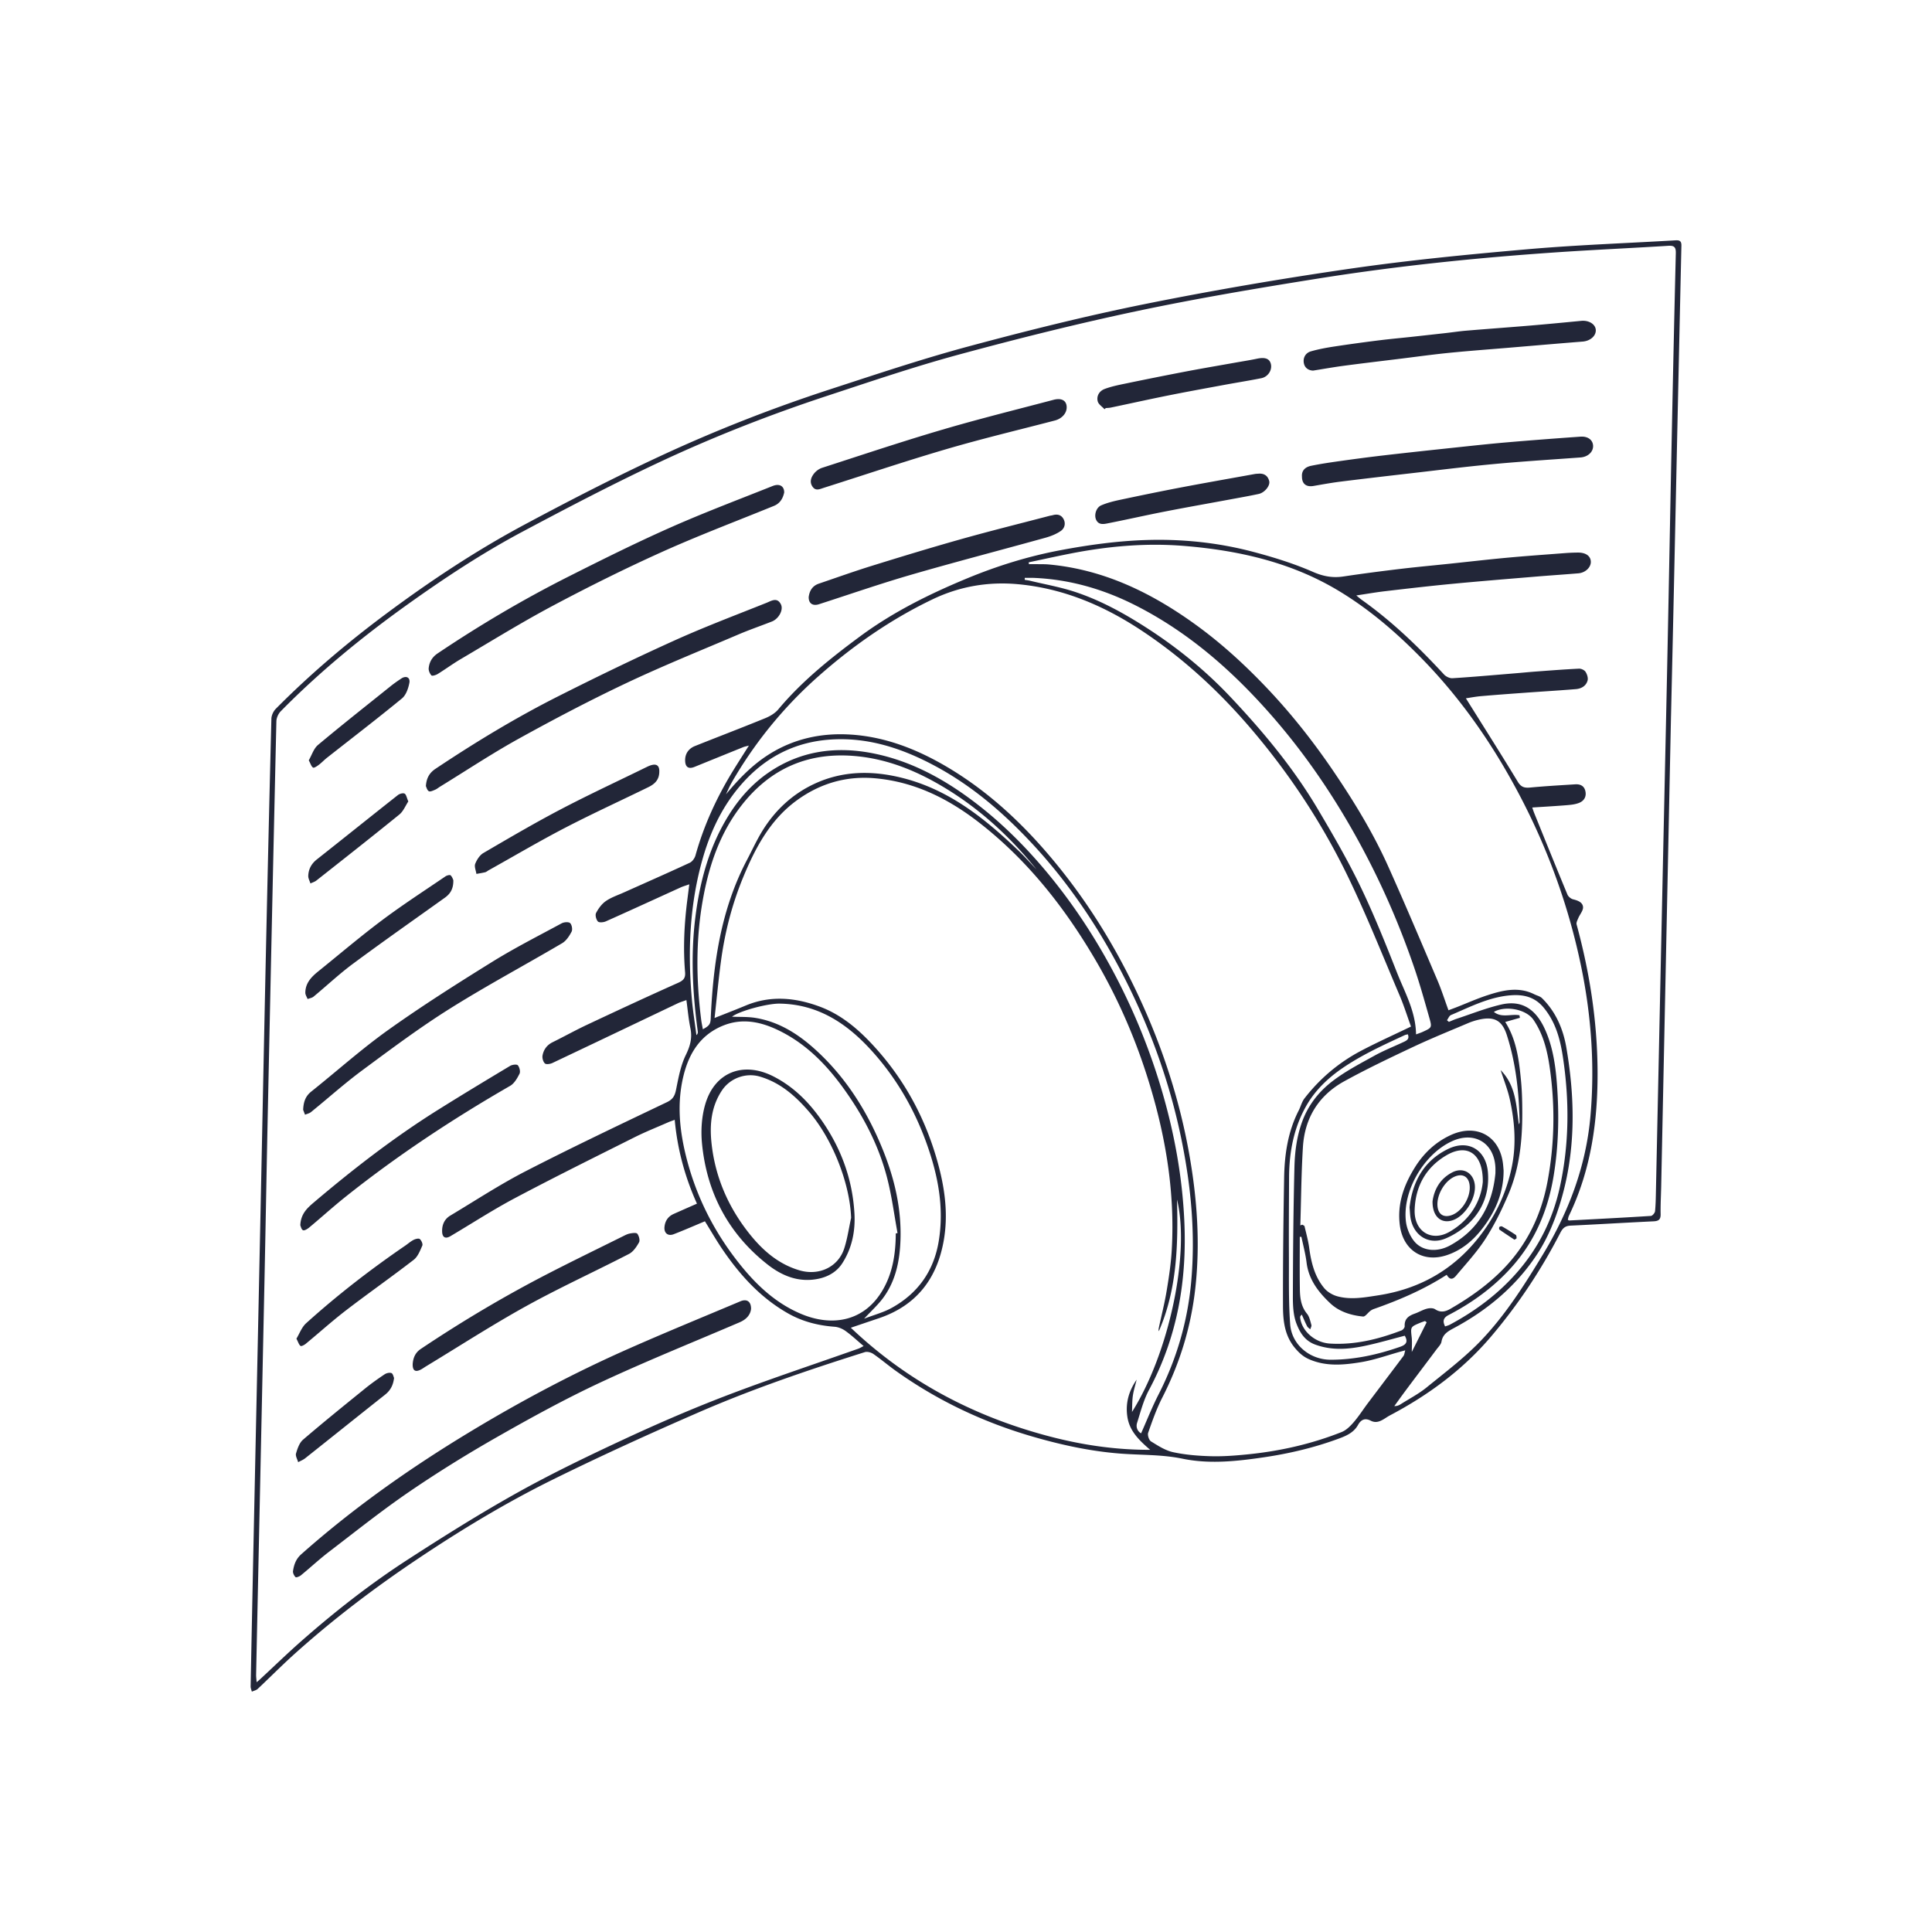 <svg xmlns="http://www.w3.org/2000/svg" width="550" height="550" fill="none" viewBox="0 0 550 550">
    <path fill="#222638" fill-rule="evenodd" d="m472.908 337.583 2.794-133.848.004-.007.19-8.287.004-.183.002-.091.004-.144.001-.034.004-.185.003-.116c.184-8.004.402-17.517.61-27.029l.553-25.582.001-.029v-.03l.001-.029.001-.03c.518-24.001 1.036-48 1.581-71.999.037-1.481-.645-1.602-1.771-1.536-4.422.26-8.848.486-13.274.712-9.61.492-19.221.983-28.801 1.822-16.848 1.474-33.711 3.109-50.446 5.532-19.572 2.835-39.097 6.164-58.483 10.077-16.804 3.391-33.477 7.557-50.035 12.012-11.677 3.141-23.191 6.907-34.696 10.67h-.003l-.001.001h-.002l-.001.001h-.002l-.001.001h-.002l-.001.001h-.002l-.001.001h-.002c-1.607.526-3.213 1.051-4.82 1.575-16.5 5.379-32.663 11.711-48.386 19.023-13.049 6.068-25.868 12.675-38.562 19.47-13.9 7.436-27.023 16.151-39.673 25.578-11.033 8.221-21.487 17.105-31.178 26.877-.686.693-1.232 1.855-1.258 2.816-.605 23.764-1.15 47.531-1.664 71.298-.306 14.185-.595 28.37-.883 42.555v.002c-.206 10.132-.412 20.264-.624 30.395-.328 15.648-.662 31.297-.995 46.945v.001c-.267 12.519-.534 25.037-.798 37.556-.33 15.58-.646 31.163-.946 46.743-.005.338.101.678.207 1.018.05.158.1.316.137.474.179-.081.369-.15.56-.219v-.001c.408-.148.816-.296 1.109-.568 1.38-1.294 2.74-2.61 4.1-3.926 2.06-1.992 4.119-3.984 6.247-5.901 11-9.903 22.755-18.832 35.046-27.074 12.441-8.342 25.249-16.093 38.669-22.712 13.629-6.721 27.478-13.024 41.415-19.088 15.411-6.707 31.331-12.108 47.355-17.168.696-.22 1.785.077 2.423.517 1.192.822 2.336 1.712 3.48 2.602.975.759 1.95 1.518 2.955 2.235 11.899 8.481 24.93 14.633 38.948 18.7 8.11 2.354 16.324 4.147 24.783 4.814 1.93.152 3.862.231 5.795.309 4.014.162 8.031.325 12.036 1.154 7.667 1.588 15.458.744 23.155-.389 7.021-1.034 13.915-2.64 20.606-5.052l.037-.014c2.408-.868 4.858-1.751 6.189-4.152.895-1.609 2.061-2.009 3.616-1.21 1.331.686 2.471.294 3.615-.381.252-.148.5-.306.748-.463a15.82 15.82 0 0 1 1.129-.677c10.953-5.783 20.79-13.028 28.828-22.506 7.689-9.064 14.234-18.924 19.671-29.495.668-1.298 1.394-1.936 2.89-2.006 3.993-.186 7.985-.403 11.977-.62l.012-.001c3.874-.21 7.749-.421 11.624-.603 1.448-.066 2.068-.484 2.035-2.039-.037-1.8.024-3.602.084-5.405.03-.886.059-1.772.077-2.658m-26.588 9.677.076.037c.039.019.073.038.105.055.103.056.176.095.246.091l3.489-.185h.016l.005-.001h.009l.005-.001h.014l.004-.001h.01l.004-.001h.014l.005-.001h.014l.005-.001h.004c6.547-.345 13.092-.689 19.634-1.107.436-.03 1.125-.847 1.177-1.35.17-1.725.205-3.467.239-5.206l.005-.239.013-.597c.313-14.552.623-29.103.933-43.654v-.015l.001-.006v-.051l.001-.005v-.026c.311-14.557.621-29.114.935-43.671.178-8.36.362-16.72.545-25.079v-.033l.001-.016v-.033l.001-.016v-.016l.001-.017v-.032l.001-.017v-.033l.001-.017v-.017l.001-.017v-.034l.001-.017v-.034l.001-.017c.294-13.451.589-26.902.865-40.354.217-10.447.418-20.895.62-31.343v-.035c.188-9.764.376-19.527.576-29.29.359-17.597.74-35.19 1.173-52.786.04-1.705-.444-2.204-2.149-2.097-4.547.283-9.095.531-13.643.78-6.066.331-12.132.662-18.194 1.075-22.741 1.551-45.412 3.887-67.922 7.477-17.182 2.742-34.364 5.632-51.384 9.228-17.021 3.594-33.921 7.829-50.714 12.379-11.081 3.003-22.003 6.618-32.914 10.229h-.001c-1.613.534-3.227 1.068-4.841 1.6-16.309 5.379-32.303 11.653-47.839 18.946-13.09 6.141-25.919 12.855-38.687 19.649-11.487 6.113-22.348 13.288-32.934 20.86-12.778 9.145-24.9 19.078-35.93 30.287-.681.693-1.213 1.866-1.235 2.83-.862 37.206-1.66 74.415-2.45 111.625-.175 8.267-.333 16.535-.49 24.804-.15 7.802-.299 15.603-.463 23.405-.42 20.035-.848 40.071-1.276 60.106-.367 17.174-.734 34.348-1.096 51.522-.007.393.03.788.076 1.263.025.256.051.535.074.849.222-.188.383-.322.508-.425.16-.133.263-.218.361-.308a706.45 706.45 0 0 0 3.79-3.549l.001-.001h.001l.001-.001.002-.003.005-.004c2.734-2.572 5.468-5.144 8.29-7.622 9.503-8.345 19.466-16.137 30.081-23.005 10.241-6.629 20.592-13.137 31.243-19.074 10.014-5.577 20.38-10.556 30.778-15.389 9.512-4.418 19.166-8.587 28.963-12.327 8.486-3.239 17.072-6.215 25.659-9.19l.001-.001.002-.001h.003l.002-.001.002-.001.002-.001.003-.001.002-.001h.002l.002-.001.003-.001.002-.001.002-.001a1949.49 1949.49 0 0 0 11.559-4.032c.302-.106.588-.26.933-.446l.283-.152c.099-.052.203-.106.313-.161-.582-.491-1.133-.971-1.667-1.436-1.198-1.044-2.311-2.014-3.506-2.869-.877-.63-2.039-1.107-3.106-1.184-4.701-.345-9.141-1.478-13.255-3.813-7.777-4.415-13.614-10.835-18.586-18.114-1.204-1.763-2.313-3.589-3.436-5.44-.535-.882-1.074-1.77-1.628-2.659-.864.36-1.719.723-2.569 1.083l-.001.001c-2.112.895-4.193 1.777-6.3 2.59-1.65.634-2.812-.308-2.64-2.065.165-1.69 1.016-2.984 2.607-3.696 1.489-.668 2.98-1.324 4.524-2.002l2.113-.931c-3.421-7.586-5.562-15.459-6.329-23.866-.328.123-.596.22-.827.304h-.002c-.392.142-.674.244-.949.367-.978.43-1.962.85-2.946 1.27l-.001.001h-.002v.001h-.002l-.001.001h-.001l-.001.001h-.001l-.001.001h-.002v.001h-.002l-.001.001h-.002v.001h-.002v.001h-.002c-2.266.967-4.532 1.934-6.731 3.036l-4.8 2.403-.052.026-.014.007-.013.006-.026.014-.04.02c-9.705 4.854-19.41 9.71-28.998 14.791-4.255 2.252-8.372 4.766-12.489 7.28l-.003.001-.002.002c-1.979 1.208-3.958 2.416-5.953 3.596-1.375.814-2.269.381-2.346-1.199-.096-1.955.601-3.638 2.321-4.668 2.012-1.205 4.011-2.435 6.011-3.665 5.071-3.119 10.143-6.239 15.42-8.956 12.267-6.31 24.722-12.256 37.174-18.201h.001l.051-.025.05-.024 2.962-1.414c1.768-.843 2.263-1.892 2.615-3.645l.067-.332.076-.38c.621-3.104 1.259-6.289 2.618-9.078 1.25-2.566 1.881-4.851 1.305-7.626-.372-1.799-.593-3.628-.821-5.504-.099-.824-.2-1.657-.316-2.501-.335.124-.644.231-.933.331l-.001.001c-.566.195-1.058.365-1.526.589-3.746 1.783-7.49 3.57-11.235 5.356a8288.104 8288.104 0 0 1-24.453 11.635c-.627.297-1.767.466-2.13.125-.51-.481-.807-1.551-.671-2.274.308-1.664 1.254-2.977 2.875-3.773 1.381-.681 2.749-1.393 4.117-2.104l.002-.001c1.877-.976 3.754-1.953 5.667-2.852 8.598-4.041 17.208-8.048 25.879-11.92 1.526-.682 2.186-1.324 2.039-3.04-.583-6.901-.235-13.787.645-20.651.081-.629.16-1.259.243-1.921l.311-2.457c-.379.135-.711.246-1.011.346l-.001.001c-.548.183-.99.33-1.412.522-2.25 1.021-4.498 2.047-6.747 3.072h-.001l-.022.01c-4.849 2.211-9.699 4.423-14.566 6.595-.664.297-1.91.41-2.259.033-.502-.547-.828-1.83-.517-2.424.671-1.276 1.617-2.578 2.783-3.384 1.12-.776 2.408-1.31 3.692-1.843.471-.195.941-.389 1.401-.596 1.696-.76 3.393-1.517 5.09-2.274l.014-.007c4.575-2.04 9.149-4.08 13.692-6.189.726-.337 1.404-1.298 1.628-2.104 2.412-8.65 6.134-16.702 10.835-24.325.931-1.508 1.88-3.004 2.903-4.614v-.001l.002-.003c.471-.742.958-1.509 1.465-2.312-.288.077-.523.135-.724.184h-.001c-.363.089-.611.15-.848.245a6969.936 6969.936 0 0 0-13.907 5.639c-1.665.679-2.596.096-2.67-1.679-.084-1.925.869-3.491 2.809-4.264a1278.14 1278.14 0 0 1 7.929-3.127c4.039-1.583 8.078-3.166 12.095-4.808 1.353-.554 2.764-1.397 3.685-2.497 6.757-8.081 14.923-14.604 23.312-20.805 9.361-6.915 19.767-12.07 30.503-16.511 8.58-3.549 17.417-6.288 26.576-8.008 7.818-1.466 15.664-2.559 23.614-2.86 10.563-.399 21.002.649 31.207 3.348 5.764 1.525 11.52 3.307 16.969 5.687 2.966 1.294 5.632 1.782 8.716 1.316 5.291-.795 10.6-1.485 15.917-2.123 3.211-.385 6.429-.708 9.647-1.031 1.566-.158 3.132-.315 4.697-.479 1.744-.184 3.489-.373 5.233-.563h.007l.001-.001h.006c3.699-.402 7.398-.804 11.102-1.145 4.172-.385 8.351-.699 12.529-1.013 1.352-.102 2.704-.203 4.056-.307a55.203 55.203 0 0 1 3.479-.143c2.281-.029 3.685.961 3.737 2.596.051 1.613-1.544 3.146-3.55 3.315-1.958.161-3.918.307-5.878.453h-.012l-.001.001h-.008c-2.173.162-4.345.323-6.516.506l-3.728.31c-6.662.554-13.324 1.107-19.981 1.744-6.314.605-12.617 1.338-18.916 2.075-1.775.208-3.542.486-5.415.78-.892.14-1.809.284-2.762.426.247.2.456.375.642.53l.002.002c.343.287.609.508.889.708 8.664 6.145 16.251 13.471 23.434 21.255.561.605 1.628 1.122 2.423 1.071 4.627-.294 9.25-.681 13.871-1.069 1.315-.11 2.631-.22 3.946-.328.821-.067 1.642-.141 2.463-.215 1.117-.101 2.234-.201 3.352-.284l.663-.049.982-.073h.001c3.579-.266 7.157-.532 10.74-.706.623-.03 1.525.396 1.852.898.443.682.781 1.727.586 2.464-.414 1.562-1.785 2.336-3.325 2.464-3.035.25-6.074.455-9.112.66h-.001l-.004.001h-.012l-.003.001h-.011l-.001.001h-.007c-1.753.118-3.507.236-5.259.364-4.195.304-8.39.608-12.577.971-1.118.099-2.228.279-3.2.438-.405.066-.786.128-1.134.178 1.253 2.004 2.509 4.005 3.765 6.005l.003.005.002.003c3.704 5.901 7.406 11.797 11.014 17.751.942 1.555 1.918 1.793 3.535 1.639 3.537-.336 7.088-.558 10.638-.779h.002l2.131-.134c1.415-.092 2.57.385 2.922 1.907.374 1.62-.385 2.827-1.822 3.388-1.104.432-2.362.55-3.561.649-2.266.184-4.538.327-6.866.473h-.004c-.947.059-1.903.119-2.872.183a35.462 35.462 0 0 1 .221.637l.001.002c.12.348.22.641.335.927l1.675 4.131.014.036.015.037.015.037c2.566 6.335 5.132 12.669 7.752 18.98.246.59.994 1.202 1.621 1.353 1.342.33 2.721.847 2.816 2.196.046.663-.357 1.35-.766 2.047-.213.362-.427.727-.58 1.092a11.06 11.06 0 0 1-.128.295c-.227.513-.479 1.081-.359 1.516 3.699 13.567 5.855 27.353 5.965 41.43.11 14.38-1.811 28.383-8.151 41.51-.119.244-.178.519-.235.788-.027.124-.053.246-.085.364m-45.634-57.85c.326.94.653 1.883.994 2.824l-.004.003c-1.625.785-3.204 1.531-4.747 2.26-3.283 1.551-6.4 3.023-9.447 4.63-6.336 3.34-11.733 7.887-16.122 13.563-.479.618-.778 1.37-1.077 2.125-.177.446-.354.893-.569 1.314-3.08 6.017-4.034 12.518-4.151 19.151-.213 12.159-.356 24.318-.326 36.476.011 4.257.458 8.496 3.457 12.045 1.177 1.39 2.314 2.428 4.034 3.172 4.81 2.083 9.746 1.613 14.6.829 2.7-.436 5.342-1.234 7.983-2.033l.001-.001c1.164-.352 2.328-.704 3.497-1.024l.179-.048c.244-.065.536-.142 1.056-.282-.071.237-.121.456-.167.657-.088.386-.16.702-.339.941-1.942 2.597-3.9 5.184-5.858 7.771l-.003.003-.003.004-.002.003-.003.003-.002.004-.003.003-.002.004-.003.003-.002.003-.003.004-.003.003-.002.004-.003.003-.002.003-.003.004-.002.003-.003.003-.003.004-.002.003-.003.004c-1.373 1.814-2.746 3.628-4.114 5.446a78.634 78.634 0 0 0-1.47 2.037c-.852 1.206-1.704 2.412-2.663 3.525-.96 1.115-2.13 2.292-3.454 2.816-8.675 3.443-17.721 5.463-27.001 6.376-3.399.334-6.831.598-10.237.503-3.586-.103-7.22-.389-10.711-1.144-2.089-.451-4.057-1.674-5.932-2.841l-.004-.002-.003-.002-.004-.002-.003-.002-.004-.003-.003-.002-.004-.002-.004-.002-.125-.079-.22-.136c-.587-.363-1.049-1.793-.811-2.468 1.185-3.388 2.384-6.809 4.015-9.995 5.009-9.794 8.159-20.086 9.391-31.027 1.433-12.753.55-25.385-1.654-37.954-3.073-17.512-8.815-34.137-16.749-50.039-6.714-13.46-14.898-25.945-24.816-37.231-8.056-9.171-17.135-17.248-27.706-23.449-8.624-5.056-17.853-8.627-27.954-9.1-7.825-.367-15.268 1.25-22.066 5.423-4.972 3.05-8.918 7.124-12.65 11.63.129-.275.254-.551.38-.827.297-.652.594-1.304.929-1.937.513-.972 1.081-1.918 1.65-2.857a120.744 120.744 0 0 1 23.378-28.006c9.882-8.737 20.644-16.228 32.553-21.923 7.623-3.644 15.785-5.045 24.229-4.268 12.903 1.185 24.464 6.102 35.149 13.171 11.832 7.828 22.158 17.354 31.357 28.16 10.938 12.848 20.145 26.851 27.471 41.991 3.945 8.152 7.445 16.522 10.945 24.891 1.231 2.942 2.461 5.884 3.711 8.816.843 1.977 1.549 4.013 2.258 6.06v.002h.001v.002l.001.001v.002l.001.001v.002h.001v.001zm-194.245-.807-.01.004c-.956.378-1.953.771-3.008 1.192v-.004c.192-1.725.371-3.423.548-5.103.394-3.724.777-7.355 1.26-10.971 1.1-8.276 3.179-16.346 6.361-24.039 3.44-8.32 7.642-16.276 15.166-21.78 6.651-4.869 14.149-7.08 22.403-6.34 11.334 1.02 21.025 5.907 29.858 12.826 13.471 10.546 23.855 23.705 32.497 38.317 6.179 10.439 11.107 21.483 14.828 33.022 5.255 16.284 8.217 32.945 7.227 50.131-.223 3.894-.81 7.777-1.452 11.63-.401 2.419-.946 4.814-1.491 7.209l-.001.005-.001.005-.001.005-.002.004-.001.005c-.243 1.071-.487 2.141-.717 3.214-.074.337-.125.674-.011 1.034 5.181-11.88 5.514-24.453 5.173-37.488 3.751 15.249-2.2 43.648-12.811 60.474.022-.47.032-.941.043-1.413v-.001c.024-1.064.048-2.13.195-3.177.144-1.024.412-2.03.697-3.104.129-.486.262-.986.389-1.508-2.31 3.344-3.22 6.805-2.637 10.618.602 3.927 3.201 6.553 6.487 9.361-12.408.041-23.911-2.181-35.164-5.687-18.846-5.87-35.64-15.356-50.057-29.069l1.431-.485.685-.232c1.98-.672 3.919-1.329 5.859-1.982 10.736-3.615 16.603-11.308 18.498-22.245 1.236-7.125.363-14.161-1.455-21.062-3.487-13.229-9.787-24.97-19.195-34.958-4.18-4.44-8.863-8.286-14.641-10.439-6.945-2.585-13.996-3.278-21.076-.33-1.883.784-3.78 1.534-5.872 2.36zm206.759-1.321c-.282.105-.567.211-.858.321v-.022a227.23 227.23 0 0 1-.998-2.808l-.001-.002c-.686-1.957-1.353-3.863-2.143-5.715l-1.882-4.421c-3.984-9.365-7.97-18.733-12.139-28.018-4.261-9.49-9.677-18.37-15.503-26.961-5.76-8.489-12.104-16.544-19.202-23.991-6.124-6.428-12.639-12.408-19.811-17.626-12.628-9.185-26.305-15.91-42.138-17.351-.728-.066-1.463-.07-2.196-.074a89.192 89.192 0 0 1-.733-.006c-.594-.008-1.188-.005-1.782-.003l-.891.003-.074-.525c1.199-.253 2.397-.51 3.595-.767h.004l.001-.001h.004l.001-.001h.004l.001-.001h.004v-.001h.001c2.701-.579 5.401-1.158 8.111-1.693 10.722-2.112 21.571-3.098 32.454-2.211 15.345 1.254 30.206 4.558 43.644 12.537 8.98 5.335 16.827 12.103 24.112 19.554 9.009 9.214 16.643 19.485 23.174 30.565 10.435 17.707 17.889 36.594 22.091 56.742 2.949 14.15 3.975 28.431 2.725 42.827-1.24 14.263-6.16 27.309-13.545 39.497-5.229 8.631-10.637 17.186-17.611 24.479-3.815 3.99-8.165 7.477-12.503 10.954l-.002.001-.001.002-.002.001-.001.001-.001.001-.002.001-.001.001-.001.001-.002.001-.001.001-.002.001c-.993.797-1.987 1.593-2.973 2.395-1.578 1.284-3.343 2.339-5.108 3.393l-.001.001h-.001l-.001.001-.001.001h-.001l-.001.001-.001.001h-.001l-.001.001-.001.001h-.001l-.001.001-.001.001h-.001l-.001.001h-.001l-.001.001-.001.001c-.754.45-1.508.9-2.247 1.369-.492.312-1.02.565-1.83.539.392-.535.781-1.072 1.171-1.609l.005-.006.005-.007.004-.005.001-.001.001-.001v-.002l.001-.001.001-.001.001-.001.001-.001v-.001l.001-.001.001-.001a284.715 284.715 0 0 1 2.408-3.283c1.357-1.813 2.72-3.622 4.083-5.432 1.466-1.946 2.931-3.892 4.39-5.843.12-.159.252-.319.384-.48.434-.529.879-1.071.98-1.661.369-2.165 1.877-2.975 3.598-3.899l.032-.017c9.677-5.196 17.916-12.155 23.87-21.399 2.607-4.048 4.551-8.675 6.025-13.284 4.73-14.813 4.62-29.96 2.02-45.129-.906-5.288-2.999-10.179-6.919-14.051-.378-.373-.916-.585-1.455-.797a9.712 9.712 0 0 1-.763-.325c-4.426-2.207-8.833-1.173-13.16.224-2.109.68-4.168 1.521-6.228 2.363h-.001v.001h-.001c-.937.383-1.874.766-2.816 1.134-.45.175-.903.343-1.364.515m-42.743 61.458-.274.107-.007-.004c.071-2.283.124-4.569.178-6.854.121-5.163.242-10.326.562-15.476.514-8.253 4.485-14.677 11.723-18.674 6.398-3.527 13.013-6.673 19.627-9.79 3.928-1.85 7.936-3.533 11.944-5.216l.007-.003.006-.003.007-.002c1.22-.512 2.439-1.024 3.656-1.541a18.77 18.77 0 0 1 3.311-1.052c4.213-.913 6.428.271 7.766 4.429 2.578 8.019 3.476 16.306 3.63 24.691.004.231-.051.459-.205.715a119.12 119.12 0 0 1-.303-2.345c-.569-4.635-1.14-9.29-4.885-13.088.297.929.607 1.828.912 2.71v.001c.657 1.904 1.288 3.73 1.698 5.602 1.386 6.303 1.881 12.686.602 19.074-1.515 7.546-4.745 14.329-9.526 20.357-7.323 9.225-16.904 14.582-28.487 16.368l-.829.129-.019.003c-3.579.561-7.204 1.13-10.786.165-1.368-.367-2.838-1.214-3.74-2.284-2.754-3.267-3.747-7.286-4.312-11.455-.219-1.626-.612-3.226-1.005-4.825a251.096 251.096 0 0 1-.337-1.39c-.03-.131-.214-.225-.4-.32a2.289 2.289 0 0 1-.242-.135l-.136.053zm-114.949 2.296-.499.092v-.004c-.029 5.892-.902 11.616-4.073 16.698-5.295 8.488-14.278 9.834-22.851 6.23-7.898-3.319-13.735-9.193-18.817-15.877-6.391-8.411-11.008-17.725-13.695-27.947-2.09-7.942-2.981-15.983-.968-24.101 1.595-6.424 4.887-11.591 11.271-14.168 5.654-2.281 11.081-.994 16.262 1.606 8.679 4.356 14.835 11.41 20.104 19.319 4.668 7.007 8.305 14.553 10.373 22.723.887 3.497 1.48 7.072 2.073 10.646v.001c.264 1.596.529 3.192.82 4.782m114.984 1.081-.231-.012-.239-.013c0 1.455-.005 2.91-.01 4.364v.006c-.011 3.49-.023 6.978.032 10.465.04 2.497.3 4.947 2.024 7.051.572.699.835 1.668 1.09 2.605l.078.288.089.316c.07.242-.05.539-.171.836-.057.14-.114.279-.151.414-.097-.094-.205-.182-.313-.27-.23-.187-.461-.375-.586-.617-.392-.77-.739-1.561-1.088-2.354l-.002-.005-.002-.005-.002-.005-.091-.205a62.116 62.116 0 0 0-.261-.59l-.064-.144c-.433.382-.492.616-.47.84.422 3.791 4.14 7.143 8.5 7.407 7.08.429 13.812-1.243 20.364-3.751.407-.158.921-.796.899-1.181-.129-2.145 1.169-2.996 2.904-3.612.486-.172.958-.39 1.43-.608.642-.296 1.282-.591 1.954-.77.737-.198 1.775-.242 2.354.139 1.584 1.038 2.904.733 4.404-.132 5.36-3.095 10.391-6.629 14.751-11.04 6.889-6.978 11-15.389 12.826-24.996 1.991-10.479 2.214-20.995.814-31.544-.682-5.141-1.713-10.117-4.734-14.612-2.119-3.153-8.136-4.165-11.319-2.31 1.442 1.153 3.058 1.037 4.653.921.895-.064 1.784-.129 2.633.032l.026.157.03.169.007.039v.001l.034.2.027.16c-1.36.385-2.717.77-4.172 1.185 3.226 5.063 3.93 10.879 4.491 16.698.301 3.094.36 6.222.363 9.335.008 7.81-.806 15.539-3.85 22.792-1.859 4.422-4.004 8.789-6.581 12.826-1.847 2.892-4.103 5.526-6.355 8.155l-.001.001-.001.001-.001.002-.001.001-.001.001-.001.001-.001.001-.001.002-.001.001-.001.001-.001.001-.001.001-.001.002-.001.001-.001.001-.001.001-.001.001-.001.001c-.68.794-1.36 1.587-2.028 2.388-1.059 1.272-1.899 1.114-2.687-.239-6.501 4.199-13.56 7.216-20.834 9.765a3.546 3.546 0 0 0-.957.55c-.233.179-.468.422-.701.663-.458.473-.908.937-1.316.899-3.454-.327-6.82-1.394-9.343-3.773-3.329-3.139-6.145-6.725-6.739-11.591-.207-1.692-.585-3.364-.964-5.036v-.001c-.172-.757-.343-1.513-.498-2.271M245.991 375.41a81.749 81.749 0 0 1 2.728-.98c1.845-.64 3.574-1.238 5.15-2.113 7.421-4.117 11.931-10.446 13.347-18.857 1.628-9.68-.202-18.975-3.462-28.039-3.567-9.922-8.807-18.902-15.964-26.686-6.971-7.579-15.114-12.867-25.865-13.024-3.399-.052-11.367 2.053-13.537 3.721.643.029 1.307.039 1.985.049h.001c1.537.022 3.141.045 4.705.3 6.809 1.111 12.364 4.722 17.336 9.291 8.566 7.876 14.575 17.508 18.902 28.215 3.348 8.283 5.364 16.874 5.023 25.887-.216 5.76-1.334 11.326-4.766 16.1-1.017 1.413-2.246 2.673-3.589 4.051h-.001c-.642.659-1.31 1.344-1.993 2.085m157.789-81.18c-.214.076-.434.154-.663.24v.004c-.069-5.101-1.974-9.507-3.862-13.873a119.28 119.28 0 0 1-1.546-3.683c-3.267-8.287-6.575-16.584-10.443-24.596-3.63-7.517-7.843-14.769-12.1-21.96-6.937-11.715-15.605-22.132-24.93-32.002-7.029-7.44-14.905-13.864-23.507-19.43-6.486-4.198-13.207-7.931-20.533-10.377-2.938-.981-5.98-1.654-9.02-2.327-1.312-.29-2.624-.581-3.927-.896-.34-.082-.688-.136-1.037-.189-.163-.025-.326-.05-.488-.078.003-.184.007-.371.007-.554.277 0 .554-.004.831-.007.585-.007 1.169-.014 1.754.011 10.3.432 19.939 3.241 29.106 7.909 14.986 7.63 27.346 18.487 38.353 31.016 10.934 12.448 19.958 26.176 27.566 40.883 5.233 10.109 9.644 20.556 13.314 31.314 1.461 4.281 2.697 8.646 3.932 13.004l.34 1.2c.761 2.685.675 2.724-1.892 3.904l-.019.009c-.393.179-.801.324-1.236.478m-201.45-4.321c-.073 1.621-.388 2.116-2.24 3.098-.051-.284-.105-.564-.158-.84-.121-.632-.239-1.246-.319-1.866-1.441-11.399-1.554-22.795.47-34.14 1.734-9.728 4.843-18.96 10.996-26.858 8.404-10.78 19.477-15.411 33.114-13.996 9.207.957 17.438 4.481 25.219 9.247 9.933 6.083 18.352 13.908 25.663 22.957-.525-.55-1.044-1.107-1.563-1.663v-.001h-.001v-.001l-.001-.001h-.001v-.001h-.001v-.001h-.001v-.001h-.001v-.001c-1.143-1.225-2.286-2.451-3.495-3.61-9.643-9.247-19.921-17.493-33.278-20.808-8.481-2.108-16.863-2.02-24.879 1.709-6.343 2.951-11.319 7.63-14.956 13.618-1.056 1.741-1.972 3.565-2.888 5.391-.452.9-.904 1.8-1.373 2.69-7.421 14.117-9.61 29.429-10.307 45.078m124.034 114.632-.001.003-.001.002-.001.002-.004.011c-.498 1.159-.996 2.321-1.512 3.479h-.011c-1.034-.59-1.507-1.767-1.13-2.97.196-.62.385-1.245.575-1.871l.001-.003c.784-2.587 1.574-5.191 2.831-7.531 8.11-15.099 10.827-31.273 10.035-48.187-.575-12.328-2.742-24.384-6.167-36.238a179.156 179.156 0 0 0-13.6-33.763c-5.47-10.395-11.872-20.185-19.418-29.234-6.446-7.729-13.556-14.736-21.645-20.72-8.488-6.278-17.717-11.14-28.156-13.134-10.329-1.973-20.247-.624-29.135 5.39-4.646 3.138-8.375 7.241-11.385 12.004-5.665 8.969-8.368 18.884-9.68 29.301-1.368 10.882-.781 21.699.674 32.508.048.345.041.697-.377 1.089-.14-1.091-.292-2.181-.444-3.27-.322-2.308-.644-4.615-.851-6.934-1.217-13.673-.66-27.229 3.209-40.491 2.478-8.496 6.416-16.258 12.683-22.623 6.42-6.52 14.289-10.168 23.422-10.813 10.784-.763 20.622 2.508 29.972 7.538 10.384 5.585 19.22 13.142 27.232 21.7 10.289 10.992 18.7 23.345 25.641 36.659 7.913 15.176 13.772 31.126 17.215 47.942 2.739 13.368 3.993 26.836 2.776 40.45-1.012 11.312-4.136 22.041-9.321 32.183-1.25 2.446-2.336 4.978-3.427 7.521m85.828-113.868-.093-.082-.093-.082-.082-.072v-.004c.119-.16.227-.345.335-.531.231-.397.462-.794.802-.939.882-.376 1.76-.763 2.639-1.15 4.657-2.052 9.324-4.108 14.503-4.478 3.545-.25 6.724.469 9.251 3.523 3.395 4.111 4.689 8.943 5.452 13.948 1.892 12.419 1.844 24.86-.858 37.162-1.951 8.888-5.859 16.9-11.836 23.863-5.482 6.383-12.074 11.315-19.448 15.268-.275.147-.576.245-.895.348-.157.052-.319.104-.484.165-.755-1.558-.517-2.464 1.049-3.278 6.765-3.513 12.874-7.968 17.963-13.669 6.651-7.451 10.325-16.269 11.92-26.103 1.353-8.327 1.548-16.673.972-25.033-.385-5.602-1.107-11.249-3.436-16.423-2.368-5.258-6.13-8.616-12.525-7.124-3.046.709-6.014 1.748-8.983 2.787l-.002.001h-.001l-.002.001h-.002l-.002.001-.001.001h-.002l-.002.001h-.002l-.001.001-.002.001h-.002l-.001.001h-.002l-.002.001-.002.001h-.001l-.002.001h-.002c-1.223.428-2.446.857-3.674 1.261-.494.164-.975.367-1.455.569-.241.102-.481.203-.723.3l-.113-.099zm-15.733 90.494c1.142-.307 2.291-.616 3.45-.915l.003.004c.932 1.639.506 2.511-1.279 3.135-6.446 2.258-13.032 3.71-19.881 3.696-5.863-.015-11.037-4.265-11.466-10.076-.374-5.068-.367-10.168-.359-15.264v-.001c.002-1.493.004-2.985-.004-4.477-.032-6.515.002-13.027.035-19.541v-.072l.013-2.559c.037-7.33 1.43-14.436 5.159-20.731 2.435-4.107 5.955-7.491 10.003-10.263 5.325-3.647 11.125-6.338 16.934-9.033l.834-.387c.174-.081.367-.122.569-.166.102-.022.206-.044.311-.072.548 1.372-.355 1.793-1.256 2.212l-.012.006c-.859.399-1.726.784-2.593 1.168h-.001v.001c-1.927.854-3.853 1.708-5.689 2.725l-1.591.875-.006.004c-3.481 1.91-6.981 3.83-10.122 6.209-3.938 2.977-7.025 6.798-8.8 11.641-1.544 4.217-2.101 8.555-2.211 12.918-.308 12.272-.407 24.548-.447 36.824-.008 2.6.106 5.387 1.015 7.759.95 2.475 2.314 4.884 5.376 5.999 4.792 1.741 9.485 1.334 14.219.33 2.603-.552 5.175-1.244 7.778-1.944h.001l.001-.001h.001l.004-.001.006-.002h.003l.001-.001zm9.387-4.961.292.229-1.365 2.722-.486.971-.663 1.324-.029.057-.01.02a5290.41 5290.41 0 0 1-1.678 3.35c0-.469.012-.927.024-1.375.026-.961.051-1.88-.05-2.783l-.017-.161c-.31-2.827-.312-2.845 2.47-4.004.294-.121.595-.225.897-.329l.001-.001.003-.001.438-.153zm-195.292.225c1.811-.773 3.025-2.002 3.252-3.765l.004-.004c.044-2.138-1.195-2.985-3.04-2.207a3443.545 3443.545 0 0 1-8.181 3.427c-8.035 3.359-16.07 6.717-24.03 10.246-15.54 6.889-30.525 14.868-45.071 23.672-16.885 10.219-32.952 21.552-47.736 34.668-1.511 1.342-2.065 2.966-2.336 4.767-.084.557.3 1.323.722 1.745.173.172 1.111-.18 1.518-.513a162.156 162.156 0 0 0 3.158-2.68l.002-.001v-.001c1.588-1.37 3.175-2.741 4.837-4.014 1.68-1.284 3.353-2.577 5.026-3.87l.004-.003.005-.004c5.854-4.523 11.709-9.047 17.809-13.217 8.099-5.533 16.467-10.717 24.992-15.576 9.639-5.492 19.4-10.853 29.447-15.546 9.181-4.286 18.527-8.219 27.873-12.151l.006-.002c3.917-1.648 7.834-3.297 11.739-4.971m-89.316-152.636c.165-2.394 1.086-3.835 2.736-4.932 11.311-7.549 22.935-14.597 35.075-20.716 10.879-5.486 21.85-10.799 32.952-15.815 6.552-2.961 13.252-5.602 19.948-8.243h.002v-.001h.002l.001-.001h.001l.001-.001c2.082-.82 4.163-1.641 6.24-2.471.183-.073.373-.159.567-.245l.001-.001h.001c1.232-.552 2.624-1.176 3.549.686.781 1.565-.627 4.114-2.574 4.876-1.158.453-2.322.888-3.487 1.324h-.002v.001h-.002v.001h-.003c-2.032.76-4.064 1.52-6.058 2.37-2.69 1.148-5.387 2.282-8.084 3.416h-.001c-7.984 3.357-15.971 6.715-23.793 10.415-10.358 4.902-20.53 10.241-30.562 15.789-5.322 2.943-10.478 6.185-15.635 9.428v.001h-.001c-2.282 1.435-4.565 2.871-6.862 4.28-.162.1-.319.21-.476.32-.296.208-.592.415-.918.549l-.216.091c-.552.234-1.227.52-1.569.32-.37-.217-.562-.738-.701-1.114-.049-.132-.091-.246-.132-.323zm99.096-79.786c1.767-.723 2.552-2.167 2.904-3.788h.004c.025-1.841-1.331-2.647-3.297-1.863-2.488.993-4.981 1.974-7.474 2.954-7.286 2.865-14.571 5.73-21.72 8.904-9.793 4.345-19.396 9.127-28.966 13.952-12.856 6.483-25.234 13.805-37.195 21.839-1.566 1.052-2.372 2.453-2.548 4.194-.07.682.3 1.566.773 2.072.217.235 1.258-.077 1.771-.392.988-.61 1.954-1.257 2.919-1.903 1.217-.815 2.433-1.629 3.692-2.369 2.233-1.314 4.459-2.641 6.685-3.968 6.478-3.863 12.956-7.726 19.609-11.26 10.179-5.412 20.522-10.556 31.031-15.286 7.272-3.274 14.687-6.229 22.102-9.185l.002-.001c3.24-1.291 6.48-2.583 9.708-3.9m150.308-8.306c-.15-1.826 1.016-2.775 2.622-3.105 2.742-.561 5.514-.968 8.286-1.357 4.1-.576 8.203-1.122 12.317-1.599 6.413-.744 12.829-1.433 19.25-2.115l2.301-.246.015-.001.016-.002h.005c4.431-.474 8.863-.948 13.301-1.332 7.044-.608 14.098-1.144 21.153-1.639 2.123-.15 3.502.924 3.604 2.523.114 1.778-1.459 3.241-3.567 3.395-2.28.168-4.559.329-6.84.489-5.984.421-11.969.842-17.943 1.4-5.914.552-11.815 1.246-17.715 1.941h-.005v.001h-.007c-2.012.237-4.025.474-6.037.705-6.585.759-13.174 1.522-19.752 2.343-2.177.271-4.34.648-6.502 1.024l-1.239.215c-2.035.349-3.267-.59-3.263-2.64m.523-32.394c.227 1.389 1.294 2.152 2.651 2.189.938-.149 1.864-.301 2.782-.453 2.071-.341 4.102-.675 6.143-.944 4.012-.53 8.031-1.02 12.05-1.509 1.405-.171 2.81-.342 4.215-.515 1.281-.158 2.562-.322 3.842-.486 3.235-.413 6.469-.827 9.714-1.15 3.979-.397 7.966-.718 11.954-1.04h.001c1.648-.133 3.296-.266 4.944-.404l6.06-.513h.004c5.01-.425 10.019-.85 15.031-1.247 2.097-.165 3.784-1.559 3.729-3.264-.056-1.664-1.951-2.849-4.147-2.636l-.801.077h-.001c-4.569.44-9.139.88-13.711 1.265-3.098.26-6.197.501-9.296.742h-.008c-2.956.23-5.911.46-8.864.706-1.262.105-2.52.265-3.779.426-.727.093-1.455.185-2.183.267-3.315.374-6.63.741-9.944 1.1-1.006.109-2.013.21-3.02.312-1.951.198-3.902.395-5.846.642a499.334 499.334 0 0 0-12.775 1.76c-2.266.348-4.543.759-6.739 1.393-1.471.425-2.255 1.767-2.006 3.282M86.303 315.946c.095-2.383.737-3.949 2.317-5.21 2.498-1.994 4.958-4.039 7.419-6.084 4.745-3.943 9.49-7.886 14.5-11.458 9.548-6.805 19.477-13.097 29.443-19.286 4.947-3.072 10.098-5.817 15.248-8.56v-.001h.002v-.001h.001l.001-.001h.001l.001-.001h.001c1.555-.829 3.11-1.658 4.659-2.495.664-.359 1.98-.462 2.405-.059.503.473.741 1.823.418 2.442-.641 1.24-1.532 2.6-2.691 3.282-3.962 2.333-7.962 4.606-11.962 6.878v.001c-6.767 3.844-13.532 7.688-20.114 11.825-8.015 5.036-15.658 10.695-23.279 16.338h-.001l-.037.027-1.499 1.11c-3.3 2.443-6.45 5.091-9.601 7.74h-.001v.001a383.778 383.778 0 0 1-4.995 4.15c-.32.26-.736.403-1.15.547a7.977 7.977 0 0 0-.555.205l-.382-.995-.153-.399.003.004Zm146.812-149.798c-1.818.62-2.673 2.009-2.9 3.846l.004.004c-.03 1.771 1.144 2.585 2.9 2.02 2.675-.861 5.345-1.742 8.014-2.623 6.065-2.002 12.13-4.004 18.261-5.781 7.903-2.291 15.847-4.442 23.791-6.592v-.001h.004v-.001c4.805-1.3 9.609-2.601 14.405-3.933 1.543-.429 3.116-1.045 4.414-1.95 1.071-.748 1.463-2.16.715-3.454-.663-1.152-1.778-1.383-3.032-1.023a4.516 4.516 0 0 1-.476.099 4.771 4.771 0 0 0-.422.084c-2.451.641-4.905 1.274-7.358 1.906l-.003.001c-5.918 1.525-11.836 3.05-17.719 4.704-8.492 2.387-16.933 4.961-25.359 7.575-3.752 1.162-7.468 2.444-11.185 3.727h-.001c-1.35.466-2.701.932-4.053 1.392m70.547-50.244c.029 1.745-1.368 3.281-3.366 3.806a1557.33 1557.33 0 0 1-9.049 2.319h-.002l-.002.001h-.002c-7.279 1.85-14.558 3.699-21.76 5.809-8.206 2.403-16.345 5.035-24.484 7.666h-.001c-3.505 1.133-7.01 2.266-10.521 3.381-.133.043-.267.089-.402.135-.972.334-1.951.671-2.744-.446-.931-1.313-.458-2.64.371-3.718.561-.73 1.444-1.39 2.317-1.672 2.452-.793 4.902-1.592 7.352-2.39 8.903-2.901 17.809-5.803 26.788-8.445 7.703-2.268 15.476-4.287 23.25-6.307 2.836-.737 5.671-1.473 8.504-2.222 2.321-.612 3.721.227 3.751 2.09zM119.816 383.996c-1.587 1.063-2.2 2.526-2.332 4.312-.047 1.925.774 2.434 2.457 1.503.28-.154.547-.33.815-.506v-.001c.191-.126.383-.252.578-.369 2.867-1.736 5.719-3.498 8.57-5.259 6.595-4.075 13.188-8.149 19.964-11.894 5.833-3.223 11.817-6.17 17.802-9.117h.001l.004-.002c3.811-1.877 7.622-3.753 11.395-5.702 1.213-.627 2.156-2.042 2.852-3.296.323-.583-.018-1.837-.495-2.446-.286-.366-1.433-.198-2.152-.058-.613.118-1.204.414-1.78.703l-.244.122c-1.833.909-3.668 1.814-5.503 2.72l-.006.002c-4.995 2.465-9.991 4.93-14.947 7.471-12.757 6.538-25.069 13.838-36.979 21.817m-34.324-35.167c.125-3.201 1.903-4.873 3.78-6.465 11.243-9.537 22.877-18.553 35.38-26.389 6.806-4.264 13.684-8.415 20.57-12.543.594-.356 1.903-.51 2.193-.169.48.565.785 1.797.48 2.405-.645 1.287-1.492 2.772-2.673 3.451-16.353 9.427-32.068 19.796-46.834 31.566-2.125 1.693-4.185 3.471-6.245 5.248-1.357 1.17-2.713 2.34-4.088 3.486-.506.422-1.375.972-1.793.796-.365-.154-.55-.736-.669-1.112-.038-.119-.069-.217-.097-.274h-.004m99.015-124.711c1.763-.862 3.219-2.039 3.182-4.576l.004.004c.004-1.918-1.137-2.402-3.513-1.236-2.543 1.247-5.096 2.477-7.648 3.707-5.629 2.712-11.257 5.424-16.786 8.32-7.165 3.752-14.158 7.835-21.144 11.914l-.977.571c-1.045.608-1.878 1.91-2.34 3.08-.216.548-.039 1.254.137 1.958.078.313.157.625.201.924.245-.046.492-.088.738-.13a24.05 24.05 0 0 0 1.766-.347c.225-.058.429-.198.634-.338.106-.072.211-.144.319-.205 2.218-1.238 4.427-2.493 6.636-3.748l.003-.002c5.004-2.843 10.006-5.685 15.108-8.335 5.107-2.653 10.302-5.136 15.497-7.619l.001-.001h.001v-.001h.001c2.73-1.305 5.461-2.61 8.18-3.94m173.635-89.261c1.635-.169 2.775.502 3.175 2.097.326 1.298-1.298 3.3-2.988 3.663-2.036.44-4.088.816-6.138 1.191l-.002.001c-.578.106-1.156.211-1.733.319-2.144.398-4.289.79-6.434 1.181h-.003l-.001.001h-.004c-4.188.764-8.375 1.528-12.551 2.345-2.741.535-5.474 1.115-8.206 1.694l-.001.001c-2.619.555-5.237 1.11-7.864 1.627l-.029.006c-1.2.237-2.617.517-3.326-1.033-.609-1.338 0-3.457 1.459-4.088 1.709-.737 3.564-1.192 5.394-1.58 5.768-1.225 11.546-2.417 17.34-3.52 4.926-.938 9.862-1.823 14.796-2.708l.008-.001c2.067-.371 4.133-.741 6.198-1.116.208-.038.422-.052.636-.065.091-.006.183-.011.274-.019zm-43.705-18.358.002.002h-.004zm.35-.328-.35.328c-.209-.23-.455-.451-.7-.673-.542-.487-1.083-.975-1.234-1.565-.407-1.573.487-2.97 1.958-3.527 1.821-.689 3.764-1.091 5.684-1.488l.094-.019a1148.747 1148.747 0 0 1 17.252-3.451c3.239-.618 6.489-1.189 9.739-1.761 1.451-.255 2.902-.51 4.352-.769.668-.12 1.338-.234 2.008-.348 1.418-.243 2.837-.485 4.244-.781 2.247-.477 3.538-.055 3.938 1.43.469 1.742-.756 3.733-2.71 4.121-2.11.42-4.231.789-6.351 1.157h-.001c-1.402.244-2.803.488-4.201.746l-2.937.543h-.001c-4.324.798-8.65 1.596-12.96 2.46-3.446.691-6.881 1.427-10.317 2.163-2.016.432-4.032.865-6.051 1.288-.319.066-.65.088-.98.11-.159.01-.318.021-.476.036M129.052 250.536c.055 2.512-.873 3.92-2.413 5.024-2.284 1.633-4.573 3.262-6.862 4.891l-.002.001c-6.453 4.591-12.906 9.184-19.272 13.896-2.525 1.869-4.906 3.934-7.288 6-1.309 1.134-2.618 2.269-3.95 3.372-.308.254-.724.379-1.14.503-.19.057-.379.113-.558.182-.071-.189-.162-.378-.253-.567-.197-.411-.395-.821-.392-1.233.01-2.695 1.676-4.462 3.619-6.028a838.514 838.514 0 0 0 5.478-4.466v-.001h.001c4.211-3.452 8.421-6.903 12.774-10.163 4.315-3.235 8.799-6.249 13.28-9.262h.001v-.001l.002-.001.001-.001h.001l.001-.001h.001c1.582-1.064 3.164-2.128 4.738-3.201.4-.271 1.247-.491 1.467-.286.379.356.586.896.696 1.181.028.073.05.129.066.161zM85.158 379.669c-.252.491-.5.976-.773 1.423l.003.003c.173.327.309.625.43.89.247.544.43.949.744 1.171.242.169 1.078-.275 1.496-.62a335.106 335.106 0 0 0 4.118-3.472l.003-.003c2.434-2.074 4.867-4.148 7.4-6.091 3.048-2.341 6.147-4.617 9.246-6.894l.002-.001.001-.001.001-.001c3.333-2.448 6.666-4.897 9.937-7.425 1.057-.813 1.685-2.267 2.261-3.601l.001-.001v-.001c.065-.152.13-.302.195-.449.201-.462-.257-1.478-.723-1.873-.311-.265-1.246-.022-1.771.249-.562.291-1.073.676-1.584 1.062v.001h-.001l-.001.001c-.268.202-.536.404-.812.593-9.863 6.758-19.312 14.058-28.185 22.07-.865.782-1.434 1.89-1.988 2.97m2.736-163.214c.274-.472.516-.981.757-1.489.52-1.098 1.039-2.194 1.883-2.9 5.37-4.497 10.843-8.87 16.316-13.242l.001-.001.001-.001a2521.32 2521.32 0 0 0 4.41-3.528c.95-.759 1.955-1.455 2.967-2.126 1.371-.91 2.618-.334 2.306 1.261-.304 1.569-.957 3.458-2.112 4.407-5.013 4.117-10.125 8.111-15.238 12.106l-.003.002c-2.036 1.591-4.073 3.182-6.103 4.781-.38.3-.74.629-1.1.959-.404.371-.81.742-1.246 1.072-.488.367-1.335.935-1.61.763-.342-.213-.544-.65-.8-1.204-.122-.265-.256-.557-.425-.864l-.004.004m28.346 11.698.001-.002v.004zm-.379-.995c.106.304.223.642.379.995-.256.385-.492.805-.729 1.227-.518.924-1.044 1.862-1.818 2.493-6.948 5.645-13.98 11.189-21.01 16.732l-.014.011-.002.002-.002.001-2.59 2.042c-.33.263-.737.43-1.144.598a11.03 11.03 0 0 0-.557.241 9.374 9.374 0 0 0-.246-.677c-.195-.493-.388-.986-.373-1.471.062-1.911.883-3.458 2.442-4.69 3.666-2.896 7.322-5.808 10.978-8.719l.003-.003.001-.001.001-.001.001-.001.002-.001.001-.001h.001v-.001c4.018-3.2 8.036-6.4 12.068-9.58.487-.385 1.466-.671 1.917-.432.32.166.482.632.691 1.236m-3.68 165.102c-.26 2.211-1.115 3.637-2.596 4.807-4.19 3.315-8.367 6.648-12.544 9.98l-.003.001-.003.003-.005.004-.009.007-.014.011c-3.38 2.696-6.758 5.391-10.144 8.078-.396.314-.863.541-1.33.769-.22.107-.441.215-.654.331-.07-.26-.177-.531-.283-.802-.234-.599-.469-1.199-.322-1.684.414-1.397.957-3.025 1.995-3.916 5.458-4.679 11.043-9.204 16.63-13.729l.984-.798c1.797-1.456 3.689-2.798 5.607-4.081.524-.349 1.415-.561 1.947-.356.316.124.484.634.611 1.023.047.142.088.268.129.352zm311.059-44.238c3.065-4.481 4.829-9.424 4.803-14.769h.004l-.019-.218-.031-.375-.001-.009c-.03-.369-.057-.692-.089-1.016-.784-8.143-7.476-11.935-14.93-8.495-4.353 2.009-7.678 5.166-10.179 9.174-3.131 5.019-5.078 10.38-4.297 16.459.927 7.205 6.669 10.839 13.497 8.503 4.909-1.679 8.4-5.104 11.242-9.254m2.479-14.575-.003.243-.001.147v.097h.003c-.825 9.031-4.796 16.152-12.888 20.6-3.74 2.057-7.971 1.643-10.252-1.195-1.228-1.526-2.105-3.649-2.339-5.599-1.049-8.738 5.166-19.287 13.2-22.899 6.398-2.875 12.001.605 12.276 7.627.012.325.008.652.004.978zm-182.48 11.979c.289 5.082-.701 9.9-3.447 14.186-1.518 2.369-3.894 3.792-6.71 4.404-5.548 1.199-10.362-.737-14.527-4-11.195-8.775-17.373-20.479-18.719-34.577-.344-3.623-.088-7.535.917-11.015 2.669-9.232 10.842-12.364 19.411-8 6.003 3.058 10.476 7.7 14.187 13.174 5.434 8.023 8.36 16.621 8.888 25.828m-.946 1.272c-.341-9.779-5.284-22.458-12.034-30.275-3.854-4.463-8.151-8.243-13.948-9.944-4.012-1.177-8.459.451-10.773 3.919-3.054 4.573-3.546 9.691-2.992 14.953 1.016 9.673 4.756 18.278 10.784 25.854 3.78 4.748 8.257 8.668 14.263 10.431 5.562 1.632 11.026-.935 12.742-6.24.624-1.935 1.014-3.945 1.403-5.956.177-.916.355-1.832.555-2.742m187.831 5.552 1.014.671.003-.004c.029-.02.059-.038.089-.057l.101-.058.067-.037c.174-.097.325-.181.33-.27.015-.319-.018-.806-.22-.942a64.99 64.99 0 0 0-3.865-2.387c-.19-.106-.641-.037-.784.121-.132.143-.125.671.011.766 1.059.748 2.142 1.463 3.249 2.193l.004.004zm-28.854-8.529c.799-7.169 3.974-13.285 11.058-16.676 5.742-2.75 10.766.355 11.257 6.746.411 5.321-1.217 10.113-4.877 13.897-1.976 2.042-4.543 3.766-7.164 4.873-4.752 2.002-9.16-.785-10.003-5.874-.092-.554-.131-1.116-.179-1.798v-.002c-.025-.352-.051-.735-.089-1.166zm20.848-7.213c.125-8.151-4.462-11.051-10.307-7.645-5.87 3.421-8.869 8.844-9.089 15.54-.202 6.152 4.774 9.221 9.914 6.27 5.933-3.407 8.951-8.731 9.482-14.165m-8.617-2.794c-3.637 1.848-5.236 5.042-5.69 8.283h.003c-.058 4.452 2.589 6.542 5.896 5.324 3.524-1.298 6.63-6.464 6.12-10.175-.458-3.318-3.373-4.931-6.329-3.432m.279 1.401c2.68-1.368 4.679-.029 4.627 3.102h-.003c-.052 3.234-2.483 6.824-5.244 7.737-2.222.737-3.732-.264-3.938-2.611-.267-3.021 1.856-6.849 4.558-8.228" clip-rule="evenodd"/>
</svg>
